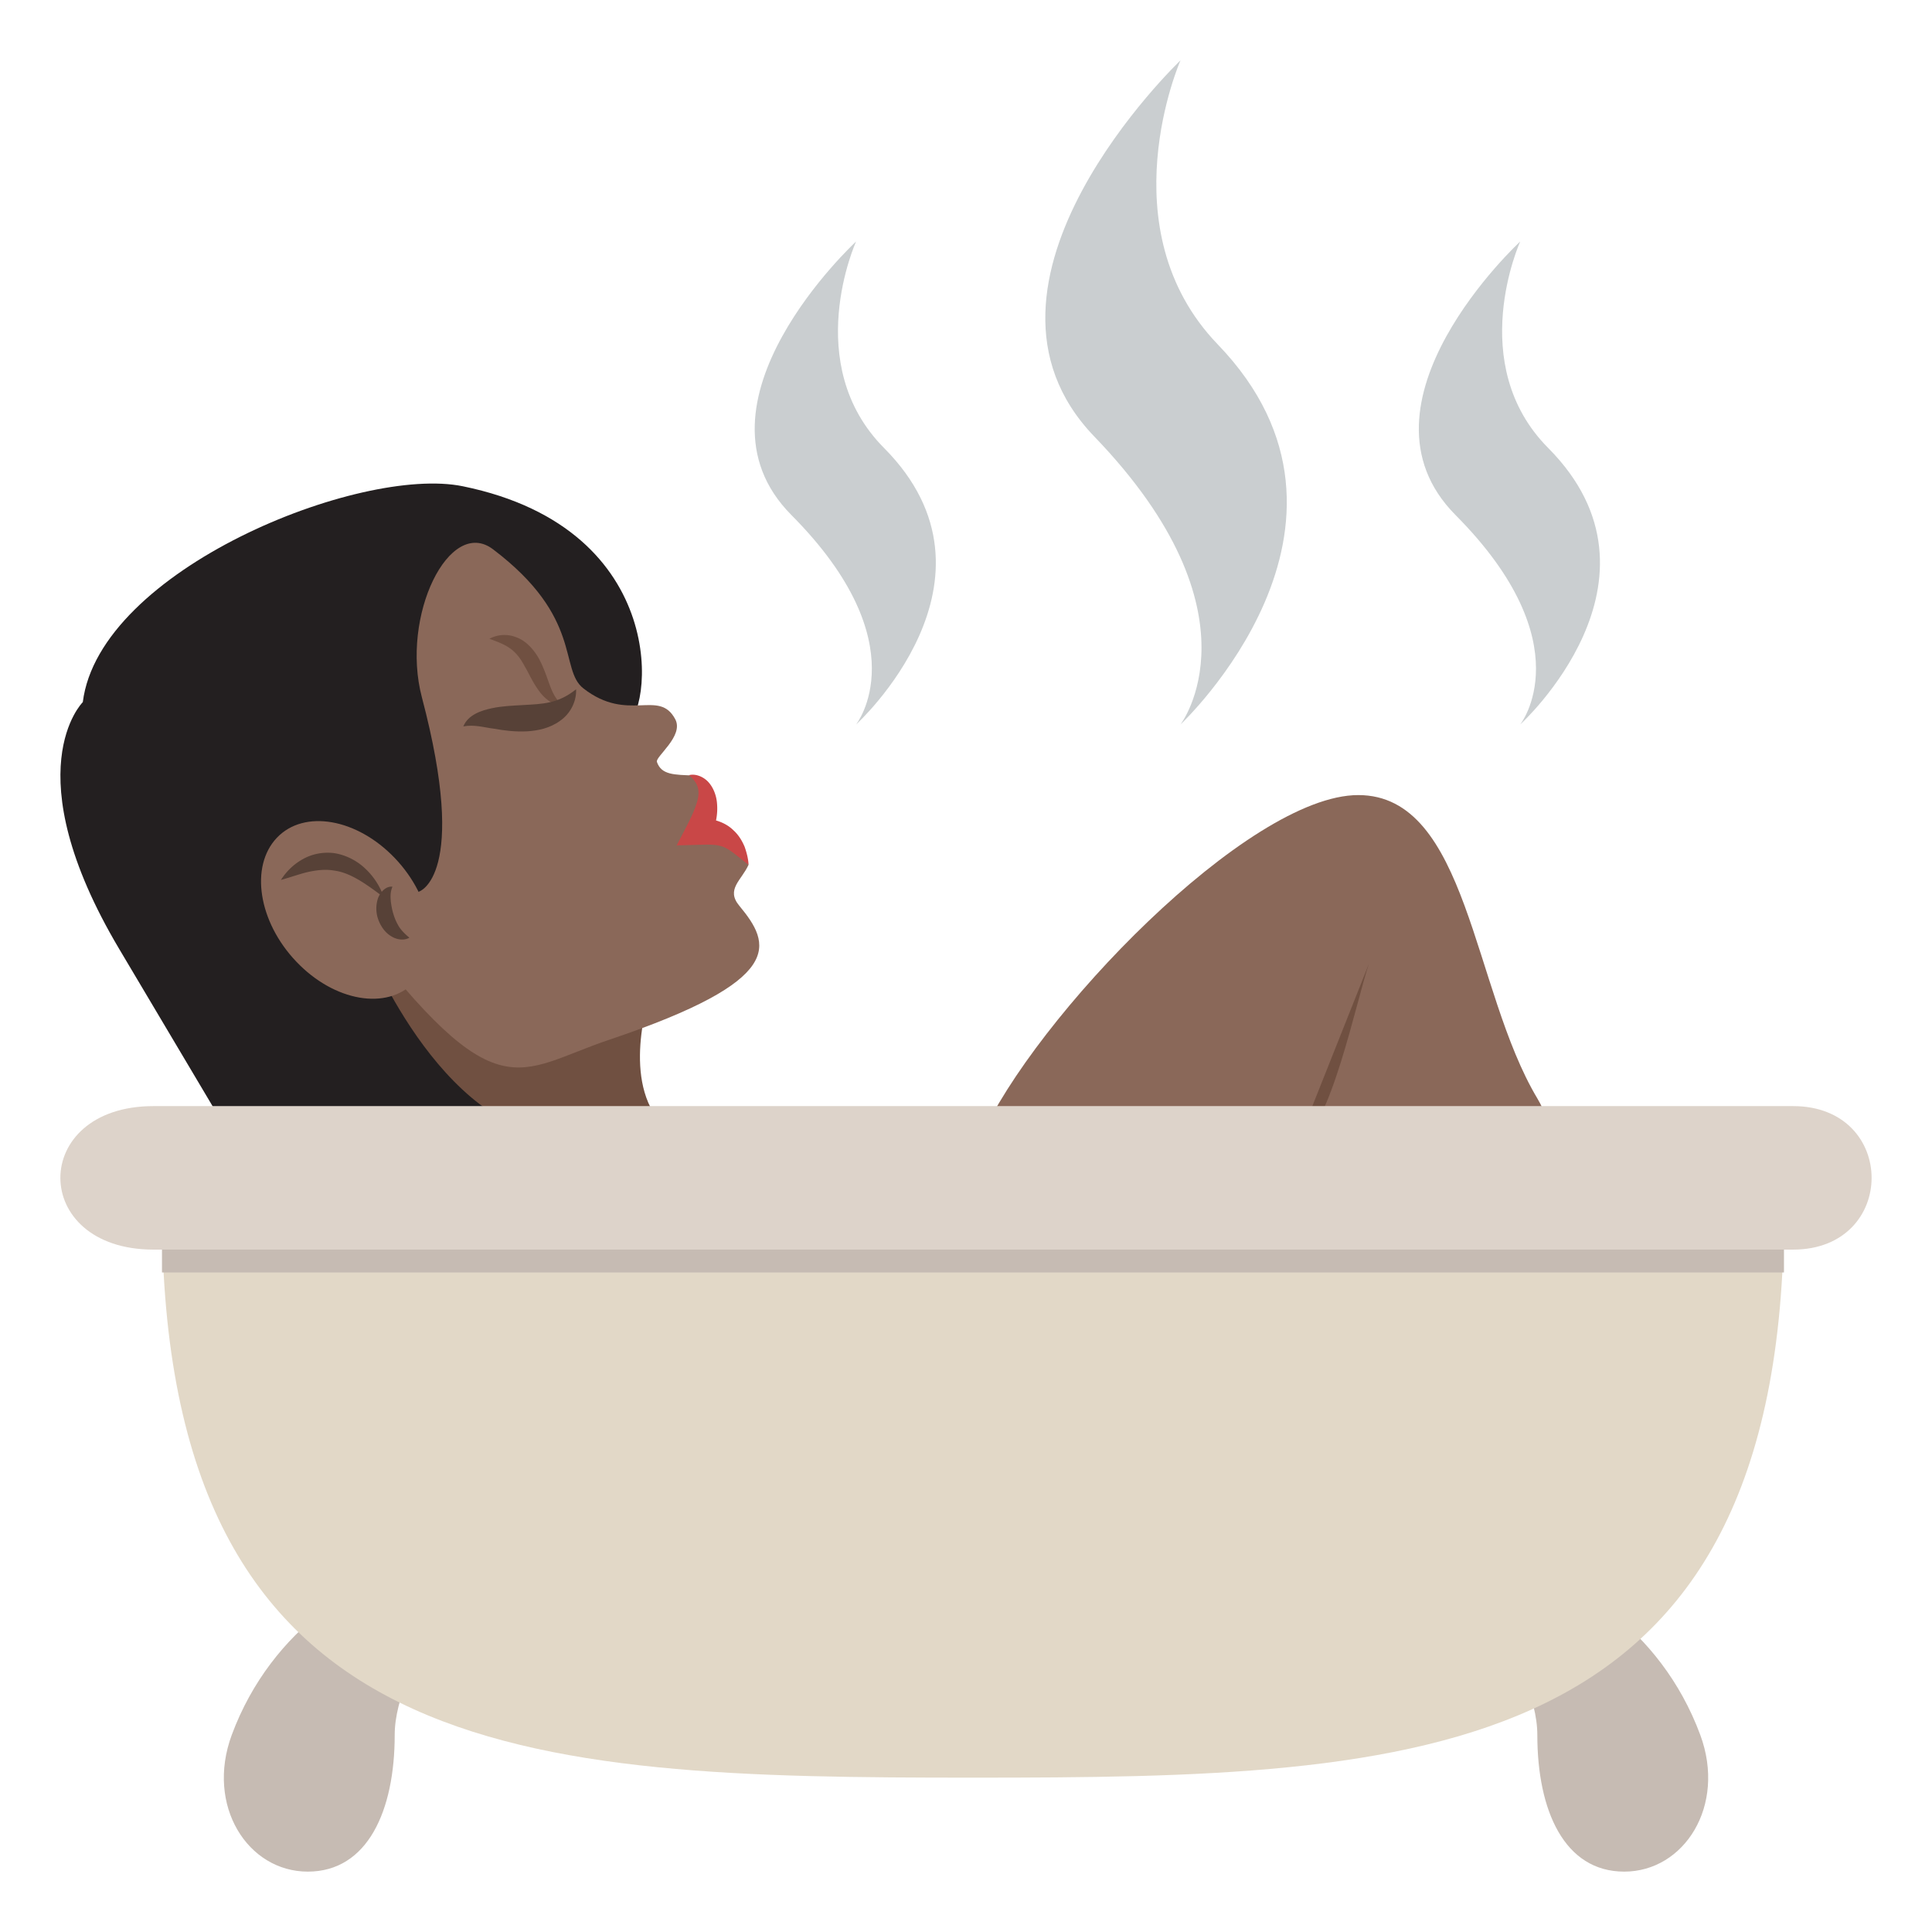 <svg xmlns="http://www.w3.org/2000/svg" width="16" height="16" viewBox="0 0 64 64"><path fill="#8A6859" d="M50.924 36.383c2.18 3.65-4.203 6.561-7.848 6.561-3.641 0-12.349-1.303-10.621-5.188 1.814-4.076 8.896-11.418 12.539-11.418 3.641-.001 3.783 6.451 5.93 10.045z"/><path fill="#705041" d="M45.352 31.914c-.387 1.096-1.328 5.668-2.322 5.842M21.633 32.598L9.84 32.412s3.543 3.309 4.756 8.002l7.037-3.574c-.976-1.647 0-4.242 0-4.242z"/><path fill="#231F20" d="M3.95 31.438c-3.51-5.909-1.207-8.179-1.207-8.179.545-4.383 9.176-7.85 12.588-7.151 6.982 1.428 6.285 7.626 5.361 7.955l-8.51 7.313s2.607 6.605 7.002 6.313L10.67 42.75 3.95 31.438z"/><path fill="#8A6859" d="M20.176 34.445c-3.063 1.031-3.684 2.449-8.359-3.684l2.061-1.225s1.666-.498.096-6.442c-.709-2.693.914-5.99 2.357-4.899 2.998 2.269 2.18 3.976 2.996 4.61 1.486 1.156 2.502-.004 3.043 1.023.291.554-.668 1.239-.609 1.412.15.434.57.424 1.234.45.662.025-.025.855.732 1.744.758.889 1.07 1.211 1.07 1.211-.229.516-.76.813-.307 1.359 1.059 1.277 1.575 2.459-4.314 4.441z"/><path fill="#705041" d="M18.631 23.359c-.246-.214-.336-.444-.434-.701-.092-.26-.186-.542-.342-.835-.156-.283-.416-.591-.75-.712a1.059 1.059 0 0 0-.893.049c.289.106.545.203.73.352.186.147.318.33.443.567.137.229.252.506.445.772.176.265.495.537.801.508z"/><path fill="#8A6859" d="M9.817 31.857c1.258 1.322 3.008 1.623 3.908.676.902-.947.615-2.787-.645-4.107-1.258-1.318-3.008-1.622-3.908-.674-.902.949-.613 2.787.645 4.105z"/><path fill="#574137" d="M10.038 28.457c.299-.168.67-.246 1.051-.193.379.063.748.252 1.025.523.229.217.408.477.531.756.092-.107.215-.186.355-.17-.08.195-.064.346-.053.496.02.148.045.291.09.424.039.135.094.256.166.381.074.123.186.246.359.389-.176.1-.42.074-.623-.061-.207-.131-.348-.355-.422-.58a1.083 1.083 0 0 1 .008-.676.94.94 0 0 1 .059-.119c-.529-.393-1.01-.725-1.52-.789-.273-.047-.555-.018-.848.045-.289.066-.582.176-.91.266.185-.29.429-.526.732-.692z"/><path fill="#C94747" d="M22.774 27.314c.141-.278.27-.556.336-.822.057-.257.061-.526-.287-.813.178-.05.424.017.609.193.186.183.285.445.314.68a1.96 1.96 0 0 1-.027.627c.199.056.414.162.576.324.18.162.293.361.373.551.068.197.119.387.129.592-.324-.242-.596-.5-.832-.59a1.093 1.093 0 0 0-.346-.07c-.127-.01-.271-.006-.424-.002l-.779.021.358-.691z"/><path fill="#574137" d="M15.348 24.063c.371-.068.676.033 1.021.077.342.062.699.104 1.074.087.371-.02.771-.103 1.104-.345.338-.23.555-.636.537-1.049-.598.479-1.1.485-1.762.523-.324.02-.674.029-1.033.106-.339.072-.781.212-.941.601z"/><g><g fill="#C6BBB3"><path d="M13.075 57.475c0 2.5-.893 4.525-2.879 4.525-1.988 0-3.385-2.182-2.52-4.525 1.32-3.572 4.49-5.49 6.479-5.49 1.986-.001-1.08 2.992-1.08 5.49zM50.926 57.475c0 2.5.893 4.525 2.879 4.525s3.385-2.182 2.52-4.525c-1.318-3.572-4.49-5.49-6.477-5.49-1.989-.001 1.078 2.992 1.078 5.49z"/></g><path fill="#E2D8C7" d="M59.096 40.098c0 18.416-12.029 18.789-26.865 18.789-14.836 0-26.865-.373-26.865-18.789h53.73z"/><path fill="#C6BBB3" d="M5.366 40.961h53.73v1.191H5.366z"/><path fill="#DDD3CA" d="M59.396 41.395H5.086c-4.115 0-4.115-4.754 0-4.754h54.31c3.471 0 3.471 4.754 0 4.754z"/></g><g opacity=".6" fill="#A6AEB0"><path d="M40.34 11.409C36.65 7.579 39.105 2 39.105 2s-7.752 7.374-2.857 12.458C41.914 20.34 39.105 24 39.105 24s7.022-6.583 1.235-12.591zM29.287 14.842C26.517 12.057 28.359 8 28.359 8s-5.814 5.363-2.143 9.061C30.466 21.338 28.359 24 28.359 24s5.266-4.789.928-9.158zM51.287 14.841C48.518 12.056 50.359 8 50.359 8s-5.814 5.363-2.143 9.061C52.467 21.337 50.359 24 50.359 24s5.266-4.79.928-9.159z"/></g></svg>
